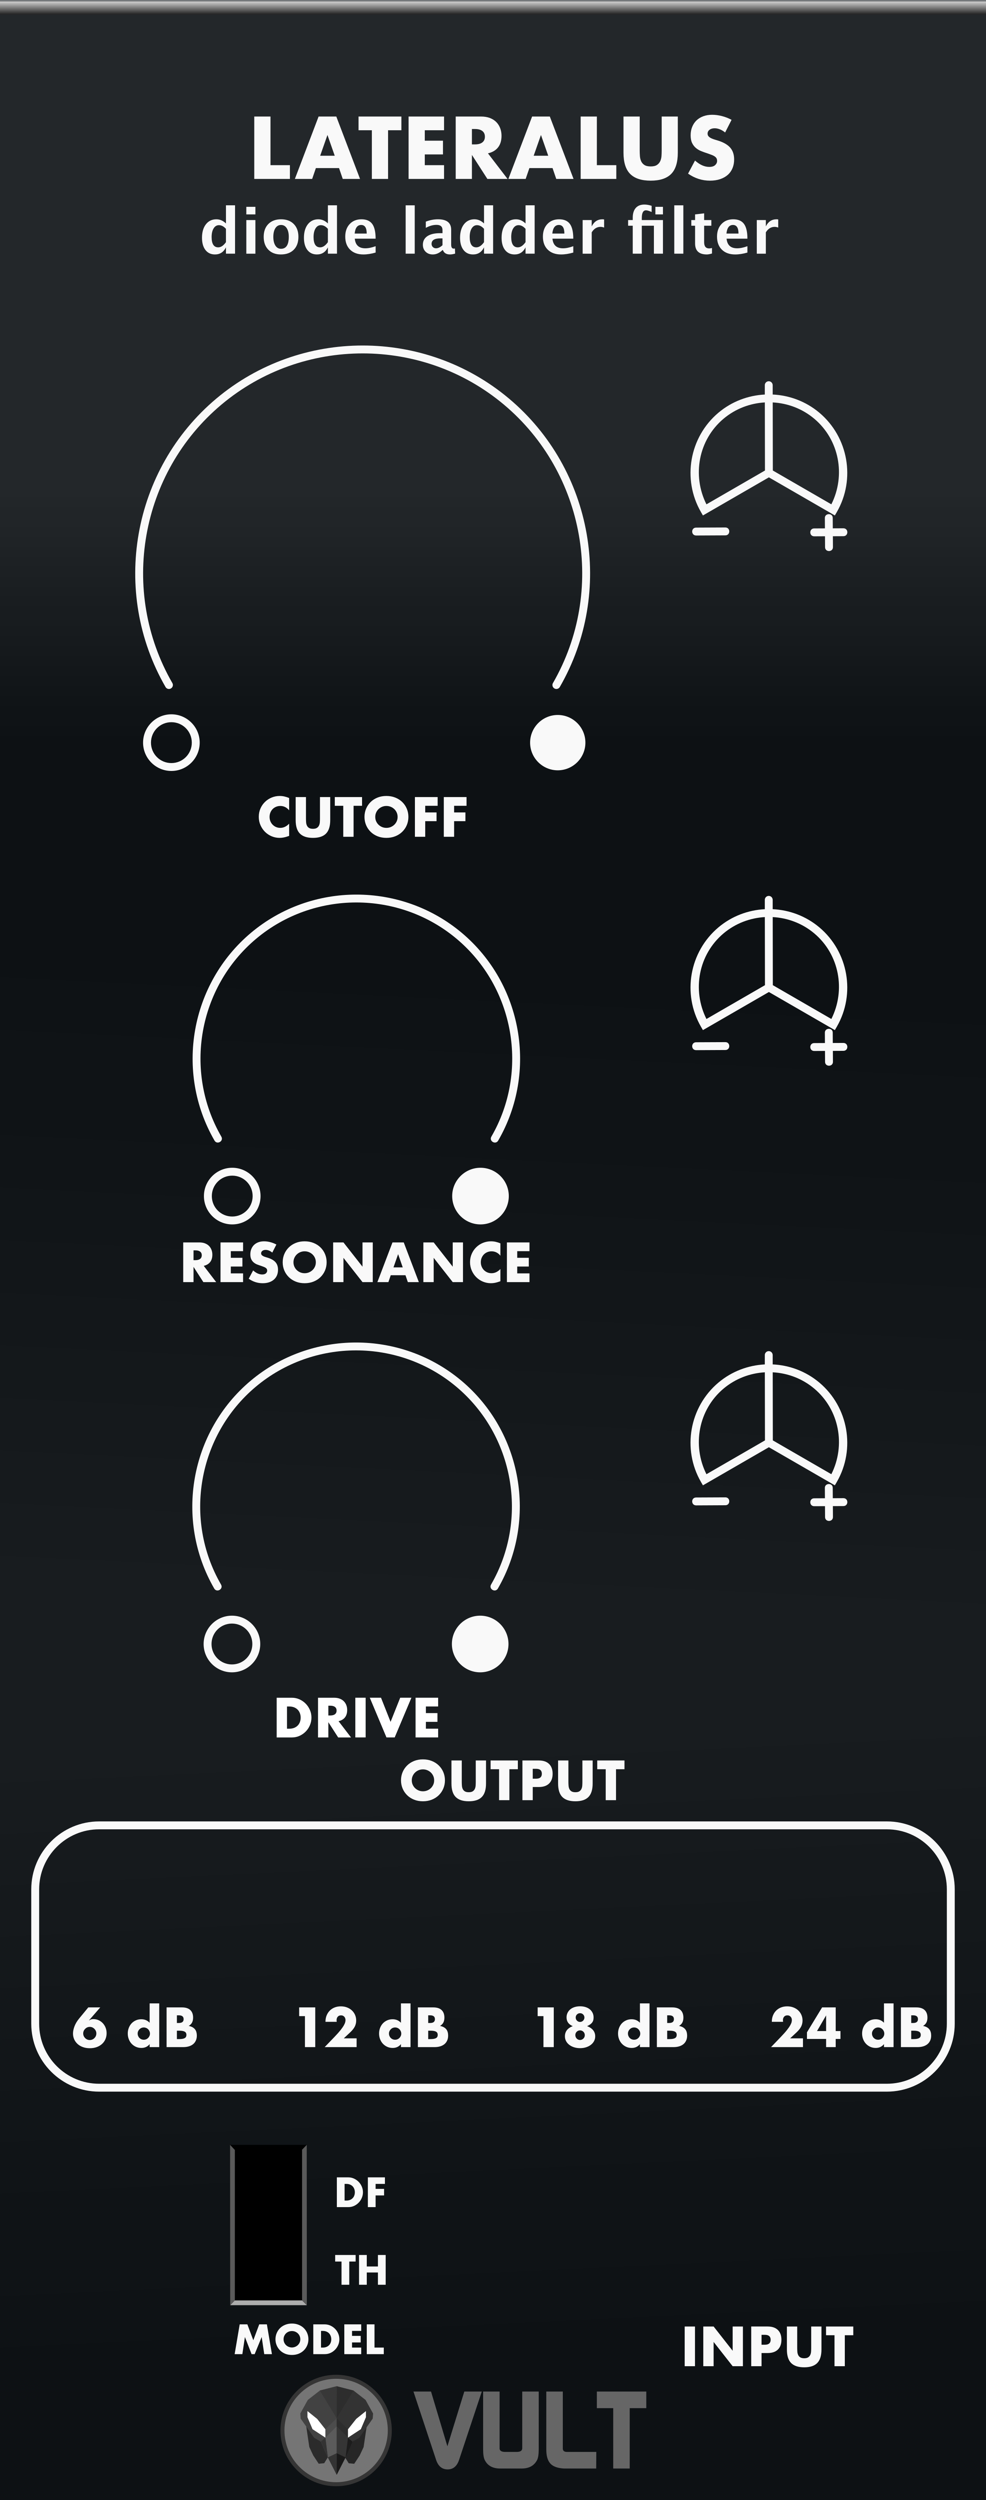 <svg width="150px" height="380px" version="1.1" xmlns="http://www.w3.org/2000/svg" xmlns:xlink="http://www.w3.org/1999/xlink" xml:space="preserve" xmlns:serif="http://www.serif.com/" style="fill-rule:evenodd;clip-rule:evenodd;stroke-linecap:round;stroke-linejoin:round;stroke-miterlimit:10;">
  <rect width="100%" height="100%" fill="#808080" stroke="none"/>
  <defs>
    <linearGradient id="_Linear1" x1="0" y1="0" x2="1" y2="0" gradientUnits="userSpaceOnUse" gradientTransform="matrix(0.007,-37.899,37.899,0.007,75.283,112.405)">
      <stop offset="0" style="stop-color:rgb(13,13,13);stop-opacity:1"/>
      <stop offset="1" style="stop-color:rgb(38,38,38);stop-opacity:1"/>
    </linearGradient>
    <linearGradient id="_Linear2" x1="0" y1="0" x2="1" y2="0" gradientUnits="userSpaceOnUse" gradientTransform="matrix(-4.88,-92.58,92.58,-4.88,277.54,346.13)">
      <stop offset="0" style="stop-color:rgb(13,13,13);stop-opacity:1"/>
      <stop offset="1" style="stop-color:rgb(25,25,25);stop-opacity:1"/>
    </linearGradient>
    <linearGradient id="_Linear3" x1="0" y1="0" x2="1" y2="0" gradientUnits="userSpaceOnUse" gradientTransform="matrix(-4.75,94.86,-94.86,-4.75,277.54,158.68)">
      <stop offset="0" style="stop-color:rgb(13,13,13);stop-opacity:1"/>
      <stop offset="1" style="stop-color:rgb(25,25,25);stop-opacity:1"/>
    </linearGradient>
    <linearGradient id="_Linear4" x1="0" y1="0" x2="1" y2="0" gradientUnits="userSpaceOnUse" gradientTransform="matrix(1.15392e-16,-1.885,1.885,1.15392e-16,56.521,2.15)">
      <stop offset="0" style="stop-color:rgb(38,38,38);stop-opacity:1"/>
      <stop offset="1" style="stop-color:rgb(204,204,204);stop-opacity:1"/>
    </linearGradient>
  </defs>
  <g id="Panel">
    <g>
      <rect x="0" y="0.213" width="150" height="380" style="fill:url(#_Linear1);"/>
      <rect x="0" y="253.55" width="150" height="126.67" style="fill:url(#_Linear2);"/>
      <rect x="0" y="126.88" width="150" height="126.67" style="fill:url(#_Linear3);"/>
    </g>
    <rect x="0" y="0" width="150" height="380" style="fill:rgb(16,53,80);fill-opacity:0.1;"/>
    <rect x="0" y="0.213" width="150" height="2" style="fill:url(#_Linear4);"/>
    <path d="M54.167,204.05c-5.706,0 -11.412,1.934 -16.027,5.805c-9.23,7.745 -11.587,21.128 -5.565,31.564c0.392,0.722 1.469,0.101 1.039,-0.6c-5.733,-9.934 -3.488,-22.672 5.297,-30.045c8.786,-7.368 21.725,-7.368 30.51,0c8.786,7.373 11.03,20.111 5.297,30.045c-0.43,0.701 0.647,1.322 1.039,0.6c6.023,-10.436 3.666,-23.819 -5.564,-31.564c-4.615,-3.871 -10.32,-5.805 -16.025,-5.805l-0.001,0Zm-18.883,41.52c-2.371,0 -4.307,1.936 -4.307,4.307c0,2.371 1.936,4.304 4.307,4.304c2.371,0 4.306,-1.933 4.306,-4.304c0,-2.371 -1.935,-4.307 -4.306,-4.307Zm37.766,0c-2.371,0 -4.305,1.934 -4.305,4.305c0,2.371 1.934,4.306 4.305,4.306c2.371,0 4.306,-1.935 4.306,-4.306c0,-2.371 -1.935,-4.305 -4.306,-4.305Zm-37.766,1.199c1.722,0 3.105,1.385 3.105,3.108c0,1.722 -1.383,3.105 -3.105,3.105c-1.723,0 -3.106,-1.383 -3.106,-3.105c0,-1.723 1.383,-3.108 3.106,-3.108Z" style="fill:rgb(249,249,249);fill-rule:nonzero;"/>
    <path d="M116.94,205.36c-0.332,0.006 -0.596,0.28 -0.59,0.611l0,1.409c-2.52,0.129 -5.006,1.042 -7.047,2.755c-4.419,3.708 -5.55,10.112 -2.668,15.105l0.301,0.52l10.035,-5.793l10.035,5.793l0.301,-0.52c2.882,-4.993 1.752,-11.398 -2.668,-15.105c-2.052,-1.722 -4.555,-2.636 -7.09,-2.757l0,-1.411c0,-0.338 -0.271,-0.612 -0.609,-0.607l0,0Zm-0.586,3.219l0.019,10.35l-8.902,5.14c-2.21,-4.402 -1.209,-9.813 2.605,-13.014c1.819,-1.527 4.032,-2.348 6.278,-2.476l0,0Zm1.199,0c2.26,0.121 4.488,0.94 6.317,2.476c3.815,3.201 4.813,8.612 2.603,13.014l-8.902,-5.14l-0.018,-10.35Zm7.933,17.562l0.01,1.582l-1.606,0.008c-0.831,-0.028 -0.825,1.235 0.01,1.199l1.606,-0.008l0.01,1.629c-0.026,0.831 1.236,0.822 1.199,-0.008l-0.01,-1.625l1.603,-0.008c0.801,-0.004 0.795,-1.205 -0.01,-1.201l-1.605,0.008l-0.01,-1.584c0,-0.771 -1.197,-0.756 -1.197,0.008l0,0Zm-15.172,1.445l-4.415,0.02c-0.8,0.004 -0.794,1.205 0.01,1.201l4.415,-0.022c0.83,0.028 0.824,-1.235 -0.01,-1.199Z" style="fill:rgb(249,249,249);fill-rule:nonzero;"/>
    <path d="M54.213,135.97c-5.706,0 -11.412,1.934 -16.027,5.805c-9.229,7.745 -11.587,21.128 -5.564,31.564c0.391,0.722 1.468,0.101 1.039,-0.6c-5.733,-9.934 -3.488,-22.672 5.296,-30.045c8.786,-7.369 21.725,-7.369 30.511,0c8.785,7.373 11.029,20.111 5.296,30.045c-0.429,0.701 0.648,1.322 1.039,0.6c6.023,-10.436 3.666,-23.819 -5.564,-31.564c-4.615,-3.871 -10.32,-5.805 -16.025,-5.805l-0.001,0Zm-18.883,41.52c-2.371,0 -4.307,1.936 -4.307,4.307c0,2.371 1.936,4.304 4.307,4.304c2.371,0 4.307,-1.933 4.307,-4.304c0,-2.371 -1.936,-4.307 -4.307,-4.307Zm37.766,0c-2.371,0 -4.305,1.934 -4.305,4.305c0,2.371 1.934,4.306 4.305,4.306c2.371,0 4.307,-1.935 4.307,-4.306c0,-2.371 -1.936,-4.305 -4.307,-4.305Zm-37.766,1.199c1.722,0 3.105,1.385 3.105,3.108c0,1.722 -1.382,3.105 -3.105,3.105c-1.723,0 -3.105,-1.383 -3.105,-3.105c-0.001,-1.723 1.383,-3.108 3.105,-3.108Z" style="fill:rgb(249,249,249);fill-rule:nonzero;"/>
    <path d="M40.174,188.67c-0.32,0 -0.609,0.047 -0.869,0.143c-0.26,0.096 -0.476,0.232 -0.656,0.404c-0.18,0.172 -0.316,0.381 -0.416,0.625c-0.1,0.244 -0.149,0.512 -0.149,0.812c0,0.3 0.049,0.545 0.141,0.741c0.092,0.196 0.217,0.356 0.369,0.484c0.152,0.128 0.323,0.233 0.519,0.309c0.197,0.076 0.392,0.147 0.596,0.211c0.172,0.06 0.316,0.112 0.436,0.16c0.12,0.048 0.217,0.1 0.293,0.156c0.076,0.056 0.128,0.116 0.16,0.184c0.032,0.068 0.049,0.144 0.049,0.236c0,0.148 -0.066,0.284 -0.19,0.4c-0.124,0.116 -0.316,0.176 -0.572,0.176c-0.224,0 -0.452,-0.052 -0.68,-0.152c-0.228,-0.1 -0.459,-0.255 -0.695,-0.463l-0.674,1.263c0.652,0.453 1.357,0.68 2.121,0.68c0.368,0 0.696,-0.046 0.988,-0.146c0.293,-0.1 0.537,-0.238 0.737,-0.418c0.2,-0.18 0.353,-0.391 0.457,-0.643c0.104,-0.252 0.156,-0.534 0.156,-0.842c0,-0.46 -0.121,-0.831 -0.357,-1.115c-0.236,-0.284 -0.611,-0.513 -1.123,-0.685c-0.128,-0.044 -0.257,-0.084 -0.389,-0.12c-0.132,-0.036 -0.248,-0.08 -0.352,-0.132c-0.104,-0.052 -0.187,-0.112 -0.252,-0.18c-0.064,-0.068 -0.097,-0.156 -0.097,-0.264c0,-0.156 0.065,-0.281 0.193,-0.377c0.128,-0.096 0.292,-0.142 0.496,-0.142c0.16,0 0.324,0.031 0.496,0.099c0.172,0.068 0.34,0.169 0.512,0.309l0.625,-1.225c-0.3,-0.16 -0.613,-0.281 -0.937,-0.365c-0.325,-0.084 -0.636,-0.123 -0.936,-0.123l0,0Zm6.17,0c-0.492,0 -0.94,0.08 -1.348,0.244c-0.408,0.164 -0.76,0.388 -1.053,0.676c-0.292,0.288 -0.525,0.623 -0.689,1.012c-0.164,0.388 -0.248,0.803 -0.248,1.252c0,0.448 0.084,0.865 0.248,1.254c0.164,0.388 0.397,0.723 0.689,1.011c0.293,0.288 0.645,0.512 1.053,0.676c0.408,0.164 0.856,0.244 1.348,0.244c0.484,0 0.933,-0.08 1.346,-0.244c0.412,-0.164 0.764,-0.388 1.06,-0.676c0.296,-0.288 0.528,-0.623 0.692,-1.011c0.164,-0.389 0.248,-0.806 0.248,-1.254c0,-0.449 -0.084,-0.864 -0.248,-1.252c-0.164,-0.389 -0.396,-0.724 -0.692,-1.012c-0.296,-0.288 -0.648,-0.512 -1.06,-0.676c-0.413,-0.164 -0.862,-0.244 -1.346,-0.244Zm28.34,0c-0.42,0 -0.825,0.078 -1.209,0.234c-0.384,0.156 -0.72,0.376 -1.012,0.657c-0.292,0.28 -0.523,0.613 -0.695,1.002c-0.172,0.388 -0.262,0.811 -0.262,1.275c0,0.464 0.09,0.893 0.266,1.285c0.176,0.392 0.407,0.732 0.699,1.016c0.292,0.284 0.628,0.508 1.008,0.664c0.38,0.156 0.781,0.236 1.197,0.236c0.204,0 0.409,-0.018 0.617,-0.058c0.208,-0.04 0.432,-0.106 0.672,-0.19l0.16,-0.055l0,-1.857c-0.4,0.428 -0.853,0.641 -1.353,0.641c-0.228,0 -0.445,-0.045 -0.641,-0.129c-0.196,-0.084 -0.367,-0.204 -0.515,-0.352c-0.148,-0.148 -0.26,-0.325 -0.344,-0.529c-0.084,-0.204 -0.125,-0.424 -0.125,-0.664c0,-0.236 0.041,-0.452 0.125,-0.656c0.084,-0.204 0.196,-0.376 0.34,-0.524c0.144,-0.148 0.315,-0.263 0.515,-0.347c0.2,-0.084 0.417,-0.129 0.653,-0.129c0.532,0 0.981,0.219 1.345,0.664l0,-1.873c-0.256,-0.108 -0.5,-0.185 -0.732,-0.237c-0.232,-0.052 -0.469,-0.074 -0.709,-0.074l0,0Zm-46.811,0.168l0,6.033l1.568,0l0,-2.32l1.496,2.32l1.953,0l-1.896,-2.472c0.432,-0.1 0.76,-0.296 0.98,-0.581c0.221,-0.284 0.332,-0.657 0.332,-1.117c0,-0.256 -0.041,-0.494 -0.125,-0.718c-0.084,-0.225 -0.203,-0.422 -0.367,-0.594c-0.164,-0.172 -0.369,-0.304 -0.621,-0.405c-0.252,-0.1 -0.545,-0.146 -0.881,-0.146l-2.439,0Zm5.674,0l0,6.033l3.433,0l0,-1.328l-1.865,0l0,-1.041l1.762,0l0,-1.328l-1.762,0l0,-1.008l1.865,0l0,-1.328l-3.433,0Zm17.135,0l0,6.033l1.568,0l0,-3.689l2.898,3.689l1.561,0l0,-6.033l-1.561,0l0,3.689l-2.898,-3.689l-1.568,0Zm9.027,0l-2.297,6.033l1.674,0l0.359,-1.047l2.24,0l0.362,1.047l1.672,0l-2.297,-6.033l-1.713,0Zm4.699,0l0,6.033l1.569,0l0,-3.689l2.896,3.689l1.561,0l0,-6.033l-1.561,0l0,3.689l-2.896,-3.689l-1.569,0Zm12.709,0l0,6.033l3.434,0l0,-1.328l-1.865,0l0,-1.041l1.759,0l0,-1.328l-1.759,0l0,-1.008l1.865,0l0,-1.328l-3.434,0Zm-47.676,1.207l0.295,0c0.308,0 0.549,0.065 0.713,0.193c0.164,0.128 0.248,0.311 0.248,0.551c0,0.24 -0.084,0.425 -0.248,0.553c-0.164,0.128 -0.405,0.193 -0.713,0.193l-0.295,0l0,-1.49Zm16.902,0.144c0.228,0 0.448,0.041 0.653,0.125c0.204,0.084 0.388,0.2 0.544,0.348c0.157,0.148 0.28,0.323 0.372,0.527c0.092,0.205 0.136,0.424 0.136,0.665c0,0.24 -0.044,0.462 -0.136,0.666c-0.092,0.204 -0.215,0.379 -0.372,0.527c-0.156,0.148 -0.34,0.264 -0.544,0.348c-0.205,0.084 -0.425,0.125 -0.653,0.125c-0.228,0 -0.448,-0.041 -0.652,-0.125c-0.204,-0.084 -0.383,-0.2 -0.539,-0.348c-0.156,-0.148 -0.277,-0.323 -0.369,-0.527c-0.092,-0.204 -0.137,-0.426 -0.137,-0.666c0,-0.241 0.045,-0.46 0.137,-0.665c0.092,-0.204 0.213,-0.379 0.369,-0.527c0.156,-0.148 0.335,-0.264 0.539,-0.348c0.204,-0.084 0.424,-0.125 0.652,-0.125Zm14.223,0.432l0.703,2.01l-1.408,0l0.705,-2.01Z" style="fill:rgb(249,249,249);fill-rule:nonzero;"/>
    <path d="M116.94,136.17c-0.332,0.006 -0.596,0.279 -0.59,0.611l0,1.409c-2.52,0.129 -5.006,1.042 -7.047,2.755c-4.419,3.708 -5.55,10.112 -2.668,15.105l0.301,0.52l10.035,-5.793l10.035,5.793l0.301,-0.52c2.882,-4.993 1.752,-11.398 -2.668,-15.105c-2.052,-1.722 -4.555,-2.636 -7.09,-2.757l0,-1.411c0,-0.338 -0.271,-0.612 -0.609,-0.607l0,0Zm-0.586,3.219l0.019,10.35l-8.902,5.14c-2.21,-4.402 -1.209,-9.813 2.605,-13.014c1.819,-1.527 4.032,-2.348 6.278,-2.476l0,0Zm1.199,0c2.26,0.121 4.488,0.94 6.317,2.476c3.815,3.201 4.813,8.612 2.603,13.014l-8.902,-5.14l-0.018,-10.35Zm7.933,17.562l0.01,1.582l-1.606,0.008c-0.831,-0.028 -0.825,1.235 0.01,1.199l1.606,-0.008l0.01,1.629c-0.026,0.831 1.236,0.822 1.199,-0.008l-0.01,-1.625l1.603,-0.008c0.801,-0.004 0.795,-1.205 -0.01,-1.201l-1.605,0.008l-0.01,-1.584c0,-0.771 -1.197,-0.756 -1.197,0.008l0,0Zm-15.172,1.445l-4.415,0.02c-0.8,0.004 -0.794,1.205 0.01,1.201l4.415,-0.022c0.83,0.028 0.824,-1.235 -0.01,-1.199Z" style="fill:rgb(249,249,249);fill-rule:nonzero;"/>
    <path d="M55.171,52.514c-7.925,0 -15.848,2.688 -22.258,8.065c-12.82,10.758 -16.096,29.349 -7.73,43.842c0.107,0.185 0.305,0.299 0.519,0.299c0.329,0 0.6,-0.271 0.6,-0.6c0,-0.106 -0.027,-0.21 -0.08,-0.301c-8.076,-13.991 -4.913,-31.935 7.463,-42.32c12.375,-10.379 30.599,-10.379 42.975,0c12.375,10.386 15.537,28.329 7.46,42.32c-0.053,0.091 -0.08,0.195 -0.08,0.301c0,0.329 0.271,0.6 0.6,0.6c0.214,0 0.412,-0.114 0.52,-0.299c8.365,-14.493 5.09,-33.083 -7.729,-43.842c-6.41,-5.377 -14.335,-8.065 -22.26,-8.065Zm-29.098,56.055c-2.371,0 -4.307,1.936 -4.307,4.307c0,2.371 1.936,4.304 4.307,4.304c2.371,0 4.307,-1.933 4.307,-4.304c0,-2.371 -1.936,-4.307 -4.307,-4.307Zm58.779,0.1c-2.317,0 -4.207,1.89 -4.207,4.207c0,2.317 1.89,4.205 4.207,4.205c2.317,0 4.205,-1.888 4.205,-4.205c0,-2.317 -1.888,-4.207 -4.205,-4.207Zm-58.779,1.099c1.723,0 3.106,1.385 3.106,3.108c0,1.722 -1.383,3.105 -3.106,3.105c-1.722,0 -3.105,-1.383 -3.105,-3.105c0,-1.723 1.383,-3.108 3.105,-3.108Z" style="fill:rgb(249,249,249);"/>
    <path d="M42.546,120.98c-0.42,0 -0.825,0.08 -1.209,0.236c-0.384,0.156 -0.72,0.376 -1.012,0.657c-0.292,0.28 -0.525,0.611 -0.697,1c-0.172,0.388 -0.26,0.813 -0.26,1.277c0,0.464 0.088,0.891 0.264,1.283c0.176,0.392 0.409,0.734 0.701,1.018c0.292,0.284 0.628,0.508 1.008,0.664c0.38,0.156 0.781,0.236 1.197,0.236c0.204,0 0.407,-0.02 0.615,-0.06c0.209,-0.04 0.434,-0.104 0.674,-0.188l0.16,-0.056l0,-1.858c-0.4,0.428 -0.853,0.641 -1.353,0.641c-0.228,0 -0.445,-0.045 -0.641,-0.129c-0.196,-0.084 -0.367,-0.204 -0.515,-0.352c-0.148,-0.148 -0.26,-0.323 -0.344,-0.527c-0.084,-0.204 -0.125,-0.424 -0.125,-0.664c0,-0.236 0.041,-0.452 0.125,-0.656c0.084,-0.204 0.196,-0.378 0.34,-0.526c0.144,-0.148 0.315,-0.263 0.515,-0.347c0.2,-0.084 0.417,-0.129 0.653,-0.129c0.532,0 0.981,0.222 1.345,0.666l0,-1.873c-0.256,-0.108 -0.5,-0.185 -0.732,-0.237c-0.232,-0.052 -0.469,-0.076 -0.709,-0.076l0,0Zm16.238,0c-0.492,0 -0.939,0.08 -1.348,0.244c-0.408,0.164 -0.76,0.388 -1.052,0.676c-0.292,0.288 -0.524,0.623 -0.688,1.012c-0.164,0.388 -0.248,0.805 -0.248,1.254c0,0.448 0.084,0.863 0.248,1.252c0.164,0.388 0.395,0.723 0.688,1.011c0.292,0.288 0.644,0.514 1.052,0.678c0.408,0.164 0.856,0.244 1.348,0.244c0.484,0 0.934,-0.08 1.346,-0.244c0.412,-0.164 0.764,-0.39 1.06,-0.678c0.296,-0.288 0.528,-0.623 0.692,-1.011c0.164,-0.389 0.248,-0.804 0.248,-1.252c0,-0.449 -0.084,-0.866 -0.248,-1.254c-0.164,-0.389 -0.396,-0.724 -0.692,-1.012c-0.296,-0.288 -0.648,-0.512 -1.06,-0.676c-0.412,-0.164 -0.862,-0.244 -1.346,-0.244Zm-13.805,0.168l0,3.498c0,0.94 0.216,1.624 0.648,2.057c0.433,0.432 1.092,0.648 1.985,0.648c0.892,0 1.552,-0.216 1.98,-0.648c0.429,-0.433 0.645,-1.117 0.645,-2.057l0,-3.498l-1.561,0l0,3.281c0,0.176 -0.007,0.357 -0.019,0.541c-0.012,0.184 -0.057,0.352 -0.125,0.5c-0.068,0.148 -0.177,0.271 -0.317,0.363c-0.14,0.093 -0.343,0.141 -0.603,0.141c-0.26,0 -0.465,-0.049 -0.609,-0.141c-0.145,-0.092 -0.247,-0.215 -0.315,-0.363c-0.068,-0.148 -0.109,-0.316 -0.121,-0.5c-0.012,-0.184 -0.02,-0.365 -0.02,-0.541l0,-3.281l-1.568,0Zm5.953,0l0,1.328l1.289,0l0,4.707l1.569,0l0,-4.707l1.289,0l0,-1.328l-4.147,0Zm12.189,0l0,6.035l1.568,0l0,-2.369l1.721,0l0,-1.33l-1.721,0l0,-1.008l1.889,0l0,-1.328l-3.457,0Zm4.395,0l0,6.035l1.568,0l0,-2.369l1.721,0l0,-1.33l-1.721,0l0,-1.008l1.889,0l0,-1.328l-3.457,0Zm-8.733,1.352c0.228,0 0.448,0.041 0.653,0.125c0.204,0.084 0.388,0.199 0.544,0.347c0.157,0.148 0.28,0.325 0.372,0.53c0.092,0.204 0.136,0.423 0.136,0.664c0,0.24 -0.044,0.46 -0.136,0.664c-0.092,0.204 -0.215,0.379 -0.372,0.527c-0.156,0.148 -0.34,0.266 -0.544,0.35c-0.205,0.084 -0.425,0.123 -0.653,0.123c-0.228,0 -0.448,-0.039 -0.652,-0.123c-0.204,-0.084 -0.383,-0.202 -0.539,-0.35c-0.156,-0.148 -0.277,-0.323 -0.369,-0.527c-0.092,-0.204 -0.135,-0.424 -0.135,-0.664c0,-0.241 0.043,-0.46 0.135,-0.664c0.092,-0.205 0.213,-0.382 0.369,-0.53c0.156,-0.148 0.335,-0.263 0.539,-0.347c0.204,-0.085 0.424,-0.125 0.652,-0.125Z" style="fill:rgb(249,249,249);fill-rule:nonzero;"/>
    <path d="M116.94,57.946c-0.332,0.006 -0.596,0.279 -0.59,0.611l0,1.409c-2.52,0.129 -5.006,1.042 -7.047,2.755c-4.419,3.708 -5.55,10.112 -2.668,15.105l0.301,0.52l10.035,-5.793l10.035,5.793l0.301,-0.52c2.882,-4.993 1.752,-11.398 -2.668,-15.105c-2.052,-1.722 -4.555,-2.636 -7.09,-2.757l0,-1.411c0,-0.338 -0.271,-0.612 -0.609,-0.607l0,0Zm-0.586,3.219l0.019,10.35l-8.902,5.14c-2.21,-4.402 -1.209,-9.813 2.605,-13.014c1.819,-1.527 4.032,-2.348 6.278,-2.476l0,0Zm1.199,0c2.26,0.121 4.488,0.94 6.317,2.476c3.815,3.201 4.813,8.612 2.603,13.014l-8.902,-5.14l-0.018,-10.35Zm7.933,17.562l0.01,1.582l-1.606,0.008c-0.831,-0.028 -0.825,1.235 0.01,1.199l1.606,-0.008l0.01,1.629c-0.026,0.831 1.236,0.822 1.199,-0.008l-0.01,-1.625l1.603,-0.008c0.801,-0.004 0.795,-1.205 -0.01,-1.201l-1.605,0.008l-0.01,-1.584c0,-0.771 -1.197,-0.756 -1.197,0.008l0,0Zm-15.172,1.445l-4.415,0.02c-0.8,0.004 -0.794,1.205 0.01,1.201l4.415,-0.022c0.83,0.028 0.824,-1.235 -0.01,-1.199Z" style="fill:rgb(249,249,249);fill-rule:nonzero;"/>
    <g>
      <path d="M62.9,363.496l3.443,10.383c0.322,0.968 0.909,1.451 1.756,1.451c0.835,0 1.414,-0.476 1.737,-1.435l3.46,-10.398l-2.66,0l-2.574,8.318l-2.49,-8.318l-2.672,-0.001Zm10.598,0l0,8.793c0,0.736 0.078,1.265 0.234,1.588c0.423,0.881 1.214,1.32 2.373,1.32l3.243,0c1.126,0 1.912,-0.429 2.357,-1.287c0.168,-0.324 0.25,-0.87 0.25,-1.639l0,-8.775l-2.506,0l0,8.658l-0.018,0.084c-0.056,0.29 -0.34,0.436 -0.853,0.436l-1.705,0c-0.535,0 -0.826,-0.157 -0.87,-0.469l0,-8.709l-2.505,0Zm9.611,0l0,8.842c0,0.914 0.19,1.598 0.569,2.049c0.378,0.452 1.019,0.717 1.922,0.795c0.123,0.011 0.268,0.015 0.435,0.015l4.664,0l0.016,-2.523l-4.463,0c-0.424,0 -0.634,-0.178 -0.634,-0.535l0,-8.643l-2.509,0Zm7.69,0l0,2.525l2.49,0l0,9.176l2.508,0l0,-9.176l2.523,0l0,-2.525l-7.521,0Z" style="fill:rgb(102,102,102);fill-rule:nonzero;"/>
      <path d="M59.3,369.416c0,-4.509 -3.655,-8.165 -8.164,-8.165c-4.509,0 -8.165,3.656 -8.165,8.165c0,4.509 3.656,8.165 8.165,8.165c4.509,0 8.164,-3.656 8.164,-8.165Z" style="fill:rgb(117,117,117);fill-rule:nonzero;stroke:rgb(53,53,53);stroke-width:0.61px;"/>
      <g>
        <path d="M49.32,374.389l0.553,-0.89l-1.064,-2.393l-2.216,-2.284l0.46,3.101l0.597,1.28l0.833,1.263l0.837,-0.077Z" style="fill:rgb(43,43,43);fill-rule:nonzero;"/>
        <path d="M53.05,374.399l-0.553,-0.891l1.064,-2.393l2.216,-2.284l-0.46,3.101l-0.597,1.28l-0.833,1.264l-0.837,-0.077Z" style="fill:rgb(38,38,38);fill-rule:nonzero;"/>
        <path d="M48.64,363.359l2.584,-0.661l0,13.448l-1.349,-2.651l-1.061,-2.385l-1.022,-0.581l-2.052,-2.921l-0.057,-0.775l1.148,-2.067l1.809,-1.407Z" style="fill:rgb(66,66,66);fill-rule:nonzero;"/>
        <path d="M53.8,363.359l-2.584,-0.66l0,13.448l1.35,-2.651l1.06,-2.385l1.023,-0.581l2.051,-2.921l0.058,-0.775l-1.149,-2.068l-1.809,-1.407Z" style="fill:rgb(51,51,51);fill-rule:nonzero;"/>
        <path d="M49.5,369.239l1.723,-1.685l0,1.23l-1.723,1.718l0,-1.263" style="fill:rgb(76,76,76);fill-rule:nonzero;"/>
        <path d="M51.22,368.779l-1.723,1.718l0.377,3.004l1.346,2.643l0,-7.365Z" style="fill:rgb(91,91,91);fill-rule:nonzero;"/>
        <path d="M51.22,376.149l-1.346,-2.643l1.346,-0.635l0,3.278Z" style="fill:rgb(51,51,51);fill-rule:nonzero;"/>
        <path d="M49.5,370.499l0,-1.264l-1.249,-1.579l-1.477,-1.19l-0.001,0.932l0.775,1.823l1.952,1.278Z" style="fill:white;fill-rule:nonzero;"/>
        <path d="M52.94,369.239l-1.722,-1.684l0,1.23l1.722,1.718l0,-1.264" style="fill:rgb(45,45,45);fill-rule:nonzero;"/>
        <path d="M51.22,368.779l1.722,1.718l-0.376,3.004l-1.347,2.643l0.001,-7.365Z" style="fill:rgb(53,53,53);fill-rule:nonzero;"/>
        <path d="M51.22,376.149l1.347,-2.643l-1.346,-0.635l-0.001,3.278Z" style="fill:rgb(25,25,25);fill-rule:nonzero;"/>
        <path d="M52.94,370.499l0,-1.264l1.249,-1.579l1.478,-1.19l0.001,0.932l-0.775,1.823l-1.953,1.278Z" style="fill:white;fill-rule:nonzero;"/>
        <path d="M48.65,363.339l2.566,4.216l-0.005,-4.87" style="fill:rgb(56,56,56);fill-rule:nonzero;"/>
        <path d="M53.78,363.339l-2.566,4.215l0.006,-4.87" style="fill:rgb(45,45,45);fill-rule:nonzero;"/>
        <path d="M48.81,371.109l0.688,-0.61l0.375,3.006l-1.063,-2.396Z" style="fill:rgb(51,51,51);fill-rule:nonzero;"/>
        <path d="M53.63,371.129l-0.688,-0.61l-0.375,3.006l1.063,-2.396Z" style="fill:rgb(28,28,28);fill-rule:nonzero;"/>
      </g>
    </g>
    <path d="M15.08,277.44c-5.359,0 -9.723,4.362 -9.723,9.721l0,20.43c0,5.36 4.364,9.722 9.723,9.722l119.84,0c5.36,0 9.723,-4.363 9.723,-9.722l0,-20.43c0,-5.359 -4.363,-9.721 -9.723,-9.721l-119.84,0Z" style="fill:none;stroke:rgb(249,249,249);stroke-width:1.2px;stroke-miterlimit:1.5;"/>
    <path d="M64.342,267.41c-0.492,0 -0.939,0.08 -1.348,0.244c-0.408,0.164 -0.76,0.39 -1.052,0.678c-0.292,0.288 -0.526,0.623 -0.69,1.012c-0.164,0.388 -0.248,0.803 -0.248,1.252c0,0.448 0.084,0.863 0.248,1.252c0.164,0.388 0.397,0.725 0.69,1.013c0.292,0.288 0.644,0.512 1.052,0.676c0.408,0.164 0.856,0.244 1.348,0.244c0.484,0 0.934,-0.08 1.346,-0.244c0.412,-0.164 0.764,-0.388 1.06,-0.676c0.296,-0.288 0.528,-0.625 0.692,-1.013c0.164,-0.389 0.248,-0.804 0.248,-1.252c0,-0.449 -0.084,-0.864 -0.248,-1.252c-0.164,-0.389 -0.396,-0.724 -0.692,-1.012c-0.296,-0.288 -0.648,-0.514 -1.06,-0.678c-0.412,-0.164 -0.862,-0.244 -1.346,-0.244Zm4.338,0.168l0,3.498c0,0.94 0.216,1.624 0.648,2.057c0.433,0.432 1.092,0.648 1.985,0.648c0.892,0 1.552,-0.216 1.98,-0.648c0.428,-0.433 0.645,-1.117 0.645,-2.057l0,-3.498l-1.561,0l0,3.281c0,0.176 -0.007,0.357 -0.019,0.541c-0.012,0.184 -0.055,0.352 -0.123,0.5c-0.068,0.148 -0.177,0.273 -0.317,0.365c-0.14,0.093 -0.345,0.139 -0.605,0.139c-0.26,0 -0.464,-0.047 -0.608,-0.139c-0.144,-0.092 -0.248,-0.217 -0.316,-0.365c-0.068,-0.148 -0.107,-0.316 -0.119,-0.5c-0.012,-0.184 -0.022,-0.365 -0.022,-0.541l0,-3.281l-1.568,0Zm5.955,0l0,1.33l1.289,0l0,4.705l1.569,0l0,-4.705l1.287,0l0,-1.33l-4.145,0Zm4.842,0l0,6.035l1.568,0l0,-2l0.928,0c0.676,0 1.196,-0.177 1.557,-0.529c0.36,-0.352 0.541,-0.848 0.541,-1.488c0,-0.641 -0.181,-1.137 -0.541,-1.489c-0.361,-0.352 -0.881,-0.529 -1.557,-0.529l-2.496,0Zm5.426,0l0,3.498c0,0.94 0.216,1.624 0.648,2.057c0.432,0.432 1.092,0.648 1.984,0.648c0.893,0 1.553,-0.216 1.981,-0.648c0.428,-0.433 0.644,-1.117 0.644,-2.057l0,-3.498l-1.56,0l0,3.281c0,0.176 -0.008,0.357 -0.02,0.541c-0.012,0.184 -0.055,0.352 -0.123,0.5c-0.068,0.148 -0.176,0.273 -0.316,0.365c-0.14,0.093 -0.345,0.139 -0.605,0.139c-0.261,0 -0.464,-0.047 -0.608,-0.139c-0.144,-0.092 -0.248,-0.217 -0.316,-0.365c-0.068,-0.148 -0.107,-0.316 -0.119,-0.5c-0.012,-0.184 -0.022,-0.365 -0.022,-0.541l0,-3.281l-1.568,0Zm5.955,0l0,1.33l1.289,0l0,4.705l1.568,0l0,-4.705l1.287,0l0,-1.33l-4.144,0Zm-9.813,1.266l0.52,0c0.576,0 0.865,0.251 0.865,0.752c0,0.5 -0.289,0.751 -0.865,0.751l-0.52,0l0,-1.503Zm-16.703,0.087c0.228,0 0.448,0.039 0.653,0.124c0.204,0.084 0.388,0.201 0.544,0.349c0.157,0.148 0.28,0.323 0.372,0.527c0.092,0.205 0.136,0.424 0.136,0.665c0,0.24 -0.044,0.46 -0.136,0.664c-0.092,0.204 -0.215,0.381 -0.372,0.529c-0.156,0.148 -0.34,0.264 -0.544,0.348c-0.205,0.084 -0.425,0.125 -0.653,0.125c-0.228,0 -0.448,-0.041 -0.652,-0.125c-0.204,-0.084 -0.383,-0.2 -0.539,-0.348c-0.156,-0.148 -0.277,-0.325 -0.369,-0.529c-0.092,-0.204 -0.137,-0.424 -0.137,-0.664c0,-0.241 0.045,-0.46 0.137,-0.665c0.092,-0.204 0.213,-0.379 0.369,-0.527c0.156,-0.148 0.335,-0.265 0.539,-0.349c0.204,-0.084 0.424,-0.124 0.652,-0.124Z" style="fill:rgb(249,249,249);fill-rule:nonzero;"/>
    <path d="M104.16,353.61l0,6.035l1.568,0l0,-6.035l-1.568,0Zm2.832,0l0,6.035l1.57,0l0,-3.691l2.897,3.691l1.56,0l0,-6.035l-1.56,0l0,3.689l-2.897,-3.689l-1.57,0Zm7.291,0l0,6.035l1.57,0l0,-2.002l0.928,0c0.676,0 1.197,-0.175 1.557,-0.527c0.36,-0.352 0.541,-0.848 0.541,-1.488c0,-0.64 -0.181,-1.137 -0.541,-1.489c-0.36,-0.353 -0.881,-0.529 -1.557,-0.529l-2.498,0l0,0Zm5.428,0l0,3.498c0,0.94 0.216,1.624 0.648,2.057c0.432,0.432 1.092,0.648 1.985,0.648c0.892,0 1.551,-0.216 1.98,-0.648c0.428,-0.433 0.645,-1.117 0.645,-2.057l0,-3.498l-1.561,0l0,3.281c0,0.176 -0.008,0.357 -0.02,0.541c-0.012,0.184 -0.057,0.352 -0.125,0.5c-0.068,0.148 -0.176,0.271 -0.316,0.363c-0.14,0.092 -0.343,0.141 -0.603,0.141c-0.26,0 -0.464,-0.049 -0.608,-0.141c-0.145,-0.092 -0.248,-0.215 -0.316,-0.363c-0.068,-0.148 -0.109,-0.316 -0.121,-0.5c-0.012,-0.184 -0.02,-0.365 -0.02,-0.541l0,-3.281l-1.568,0l0,0Zm5.955,0l0,1.328l1.287,0l0,4.707l1.568,0l0,-4.707l1.289,0l0,-1.328l-4.144,0l0,0Zm-9.813,1.266l0.52,0c0.577,0 0.865,0.252 0.865,0.752c0,0.5 -0.288,0.751 -0.865,0.751l-0.52,0l0,-1.503Z" style="fill:rgb(249,249,249);"/>
    <path d="M108.35,17.445c-0.504,0 -0.957,0.076 -1.365,0.227c-0.406,0.152 -0.749,0.362 -1.032,0.634c-0.28,0.273 -0.498,0.6 -0.652,0.983c-0.156,0.381 -0.234,0.807 -0.234,1.277c0,0.469 0.073,0.855 0.219,1.162c0.147,0.306 0.34,0.559 0.58,0.762c0.238,0.201 0.512,0.363 0.818,0.484c0.305,0.123 0.617,0.233 0.936,0.334c0.269,0.092 0.498,0.175 0.687,0.25c0.189,0.076 0.342,0.157 0.459,0.246c0.117,0.088 0.201,0.184 0.252,0.289c0.049,0.105 0.074,0.229 0.074,0.371c0,0.236 -0.098,0.444 -0.295,0.629c-0.197,0.184 -0.498,0.276 -0.9,0.276c-0.352,0 -0.709,-0.077 -1.07,-0.237c-0.361,-0.16 -0.723,-0.402 -1.094,-0.73l-1.057,1.988c1.023,0.713 2.135,1.069 3.334,1.069c0.578,0 1.096,-0.079 1.553,-0.233c0.458,-0.156 0.844,-0.373 1.158,-0.654c0.315,-0.28 0.554,-0.619 0.717,-1.014c0.163,-0.394 0.246,-0.832 0.246,-1.32c0,-0.721 -0.188,-1.305 -0.561,-1.754c-0.374,-0.449 -0.961,-0.807 -1.765,-1.076c-0.203,-0.067 -0.407,-0.129 -0.612,-0.188c-0.207,-0.059 -0.39,-0.129 -0.554,-0.209c-0.163,-0.08 -0.294,-0.173 -0.395,-0.283c-0.1,-0.109 -0.152,-0.246 -0.152,-0.414c0,-0.244 0.102,-0.442 0.303,-0.592c0.201,-0.152 0.46,-0.226 0.779,-0.226c0.251,0 0.512,0.052 0.781,0.158c0.268,0.103 0.537,0.265 0.805,0.482l0.98,-1.923c-0.47,-0.251 -0.96,-0.444 -1.472,-0.573c-0.511,-0.13 -1.001,-0.195 -1.471,-0.195l0,0Zm-69.668,0.266l0,9.484l5.422,0l0,-2.09l-2.955,0l0,-7.394l-2.467,0l0,0Zm9.787,0l-3.609,9.484l2.629,0l0.566,-1.648l3.522,0l0.566,1.648l2.629,0l-3.611,-9.484l-2.692,0l0,0Zm6.076,0l0,2.086l2.026,0l0,7.398l2.466,0l0,-7.398l2.026,0l0,-2.086l-6.518,0Zm7.612,0l0,9.484l5.396,0l0,-2.09l-2.93,0l0,-1.635l2.766,0l0,-2.087l-2.766,0l0,-1.586l2.93,0l0,-2.086l-5.396,0l0,0Zm7.169,0l0,9.484l2.467,0l0,-3.648l2.352,3.648l3.07,0l-2.982,-3.887c0.68,-0.159 1.193,-0.463 1.541,-0.912c0.348,-0.449 0.523,-1.035 0.523,-1.756c0,-0.403 -0.064,-0.779 -0.195,-1.132c-0.13,-0.351 -0.322,-0.663 -0.578,-0.932c-0.257,-0.267 -0.582,-0.479 -0.975,-0.635c-0.394,-0.154 -0.857,-0.23 -1.385,-0.23l-3.838,0l0,0Zm11.625,0l-3.611,9.484l2.629,0l0.567,-1.648l3.523,0l0.564,1.648l2.631,0l-3.611,-9.484l-2.691,0l-0.001,0Zm7.385,0l0,9.484l5.422,0l0,-2.09l-2.957,0l0,-7.394l-2.465,0l0,0Zm6.516,0l0,5.496c0,1.476 0.34,2.552 1.019,3.232c0.679,0.679 1.718,1.02 3.119,1.02c1.401,0 2.439,-0.341 3.114,-1.02c0.674,-0.68 1.011,-1.756 1.011,-3.232l0,-5.496l-2.453,0l0,5.156c0,0.278 -0.009,0.56 -0.029,0.849c-0.021,0.29 -0.086,0.552 -0.195,0.788c-0.11,0.235 -0.276,0.424 -0.498,0.572c-0.223,0.146 -0.537,0.221 -0.949,0.221c-0.411,0 -0.732,-0.075 -0.958,-0.221c-0.227,-0.148 -0.391,-0.337 -0.496,-0.572c-0.105,-0.236 -0.168,-0.498 -0.189,-0.788c-0.02,-0.289 -0.031,-0.571 -0.031,-0.849l0,-5.156l-2.465,0Zm-23.059,1.898l0.467,0c0.486,0 0.858,0.1 1.117,0.301c0.26,0.202 0.391,0.492 0.391,0.869c0,0.377 -0.131,0.666 -0.391,0.867c-0.259,0.202 -0.631,0.301 -1.117,0.301l-0.467,0l0,-2.338l0,0Zm-21.977,0.906l1.107,3.156l-2.215,0l1.108,-3.156Zm32.48,0l1.107,3.156l-2.215,0l1.108,-3.156Zm15.729,10.576c-0.565,0 -1.001,0.173 -1.307,0.518c-0.305,0.347 -0.459,0.841 -0.459,1.484l0,0.354l-0.703,0l0,0.861l0.703,0l0,4.25l1.379,0l0,-4.25l1.84,0l0,4.25l1.377,0l0,-5.111l-3.217,0l0,-0.317c0,-0.776 0.213,-1.164 0.637,-1.164c0.187,0 0.473,0.085 0.857,0.256l0,-0.941c-0.391,-0.127 -0.759,-0.19 -1.107,-0.19l0,0Zm-63.65,0.116l0,2.757c-0.437,-0.422 -0.922,-0.634 -1.455,-0.634c-0.669,0 -1.201,0.254 -1.596,0.763c-0.396,0.51 -0.594,1.192 -0.594,2.049c0,0.788 0.176,1.407 0.526,1.857c0.351,0.45 0.832,0.676 1.447,0.676c0.76,0 1.319,-0.36 1.672,-1.08l0,0.963l1.383,0l0,-7.352l-1.383,0l0,0.001Zm15.508,0l0,2.757c-0.438,-0.422 -0.923,-0.634 -1.457,-0.634c-0.667,0 -1.2,0.254 -1.596,0.763c-0.396,0.51 -0.592,1.192 -0.592,2.049c0,0.788 0.176,1.407 0.526,1.857c0.352,0.45 0.833,0.676 1.447,0.676c0.761,0 1.317,-0.36 1.672,-1.08l0,0.963l1.383,0l0,-7.352l-1.383,0l0,0.001Zm11.83,0l0,7.351l1.379,0l0,-7.351l-1.379,0Zm11.922,0l0,2.757c-0.438,-0.422 -0.924,-0.634 -1.457,-0.634c-0.667,0 -1.2,0.254 -1.596,0.763c-0.396,0.51 -0.594,1.192 -0.594,2.049c0,0.788 0.178,1.407 0.528,1.857c0.352,0.45 0.834,0.676 1.449,0.676c0.76,0 1.316,-0.36 1.67,-1.08l0,0.963l1.383,0l0,-7.352l-1.383,0l0,0.001Zm6.316,0l0,2.757c-0.437,-0.422 -0.923,-0.634 -1.457,-0.634c-0.667,0 -1.198,0.254 -1.594,0.763c-0.396,0.51 -0.593,1.192 -0.593,2.049c0,0.788 0.175,1.407 0.525,1.857c0.351,0.45 0.833,0.676 1.449,0.676c0.76,0 1.317,-0.36 1.67,-1.08l0,0.963l1.385,0l0,-7.352l-1.385,0l0,0.001Zm22.627,0l0,7.351l1.379,0l0,-7.351l-1.379,0Zm-65.104,0.228l0,1.152l1.379,0l0,-1.152l-1.379,0Zm62.23,0l0,1.152l1.151,0l0,-1.152l-1.151,0Zm7.416,0.992l-1.377,0.16l0,0.86l-0.572,0l0,0.861l0.572,0l0,2.691c0,1.117 0.596,1.676 1.791,1.676c0.19,0 0.45,-0.049 0.78,-0.144l0,-0.838c-0.165,0.043 -0.306,0.066 -0.424,0.066c-0.512,0 -0.77,-0.315 -0.77,-0.943l0,-2.508l1.096,0l0,-0.861l-1.096,0l0,-1.02l0,0Zm-64.365,0.903c-0.814,0 -1.457,0.24 -1.931,0.718c-0.473,0.478 -0.709,1.129 -0.709,1.955c0,0.817 0.234,1.466 0.705,1.948c0.47,0.483 1.103,0.724 1.902,0.724c0.834,0 1.49,-0.238 1.965,-0.713c0.475,-0.474 0.711,-1.13 0.711,-1.968c0,-0.82 -0.236,-1.468 -0.709,-1.946c-0.473,-0.478 -1.118,-0.718 -1.934,-0.718l0,0Zm12.234,0c-0.743,0 -1.339,0.241 -1.791,0.724c-0.451,0.483 -0.675,1.12 -0.675,1.912c0,0.838 0.246,1.499 0.74,1.983c0.493,0.484 1.166,0.726 2.019,0.726c0.586,0 1.207,-0.097 1.862,-0.289l0,-0.967c-0.58,0.214 -1.103,0.321 -1.565,0.321c-0.978,0 -1.513,-0.487 -1.605,-1.463l3.169,0c0,-1.02 -0.171,-1.768 -0.515,-2.24c-0.346,-0.471 -0.891,-0.707 -1.639,-0.707l0,0Zm11.643,0c-0.611,0 -1.229,0.118 -1.853,0.355l0,0.949c0.55,-0.304 1.094,-0.457 1.631,-0.457c0.605,0 0.908,0.267 0.908,0.797l0,0.465l-0.369,0c-0.841,0 -1.487,0.153 -1.938,0.459c-0.452,0.306 -0.679,0.741 -0.679,1.305c0,0.435 0.141,0.789 0.421,1.062c0.279,0.273 0.641,0.41 1.088,0.41c0.524,0 1.017,-0.223 1.477,-0.666l0.06,0c0.161,0.443 0.524,0.666 1.09,0.666c0.223,0 0.479,-0.044 0.772,-0.131l-0.033,-0.773c-0.075,0.013 -0.136,0.018 -0.182,0.018c-0.258,0 -0.387,-0.2 -0.387,-0.6l0,-2.262c0,-1.065 -0.668,-1.597 -2.006,-1.597l0,0Zm18.428,0c-0.742,0 -1.339,0.241 -1.791,0.724c-0.451,0.483 -0.677,1.12 -0.677,1.912c0,0.838 0.246,1.499 0.74,1.983c0.494,0.484 1.168,0.726 2.021,0.726c0.587,0 1.207,-0.097 1.862,-0.289l0,-0.967c-0.581,0.214 -1.103,0.321 -1.565,0.321c-0.978,0 -1.511,-0.487 -1.605,-1.463l3.169,0c0,-1.02 -0.171,-1.768 -0.515,-2.24c-0.345,-0.471 -0.892,-0.707 -1.639,-0.707l0,0Zm6.586,0c-0.729,0 -1.272,0.36 -1.629,1.08l0,-0.963l-1.379,0l0,5.111l1.379,0l0,-3.244c0.344,-0.555 0.791,-0.834 1.34,-0.834c0.168,0 0.351,0.036 0.547,0.107l0,-1.23c-0.085,-0.018 -0.171,-0.027 -0.258,-0.027l0,0Zm19.902,0c-0.741,0 -1.338,0.241 -1.789,0.724c-0.452,0.483 -0.678,1.12 -0.678,1.912c0,0.838 0.248,1.499 0.741,1.983c0.494,0.484 1.166,0.726 2.019,0.726c0.587,0 1.208,-0.097 1.863,-0.289l0,-0.967c-0.58,0.214 -1.102,0.321 -1.564,0.321c-0.978,0 -1.513,-0.487 -1.606,-1.463l3.17,0c0,-1.02 -0.173,-1.768 -0.517,-2.24c-0.344,-0.471 -0.89,-0.707 -1.639,-0.707l0,0Zm6.588,0c-0.73,0 -1.272,0.36 -1.629,1.08l0,-0.963l-1.377,0l0,5.111l1.377,0l0,-3.244c0.344,-0.555 0.791,-0.834 1.34,-0.834c0.168,0 0.349,0.036 0.545,0.107l0,-1.23c-0.084,-0.018 -0.169,-0.027 -0.256,-0.027l0,0Zm-80.662,0.117l0,5.111l1.379,0l0,-5.111l-1.379,0Zm5.281,0.746c0.365,0 0.653,0.161 0.862,0.484c0.21,0.323 0.316,0.761 0.316,1.317c0,1.213 -0.396,1.82 -1.187,1.82c-0.36,0 -0.644,-0.162 -0.852,-0.488c-0.208,-0.326 -0.313,-0.767 -0.313,-1.323c0,-0.562 0.105,-1.003 0.315,-1.326c0.209,-0.323 0.495,-0.484 0.859,-0.484l0,0Zm12.191,0c0.561,0 0.842,0.434 0.842,1.306l-1.834,0c0.09,-0.872 0.421,-1.306 0.992,-1.306l0,0Zm30.07,0c0.563,0 0.842,0.434 0.842,1.306l-1.834,0c0.09,-0.872 0.422,-1.306 0.992,-1.306l0,0Zm26.49,0c0.561,0 0.842,0.434 0.842,1.306l-1.834,0c0.09,-0.872 0.42,-1.306 0.992,-1.306l0,0Zm-78.199,0.031c0.379,0 0.735,0.186 1.067,0.559l0,2.025c-0.372,0.524 -0.764,0.787 -1.174,0.787c-0.67,0 -1.006,-0.522 -1.006,-1.568c0,-0.55 0.101,-0.987 0.303,-1.313c0.201,-0.326 0.471,-0.49 0.81,-0.49l0,0Zm15.508,0c0.378,0 0.735,0.186 1.067,0.559l0,2.025c-0.373,0.524 -0.764,0.787 -1.174,0.787c-0.67,0 -1.006,-0.522 -1.006,-1.568c0,-0.55 0.102,-0.987 0.303,-1.313c0.202,-0.326 0.471,-0.49 0.81,-0.49l0,0Zm23.752,0c0.379,0 0.735,0.186 1.067,0.559l0,2.025c-0.372,0.524 -0.764,0.787 -1.174,0.787c-0.67,0 -1.004,-0.522 -1.004,-1.568c0,-0.55 0.1,-0.987 0.301,-1.313c0.203,-0.326 0.473,-0.49 0.81,-0.49l0,0Zm6.319,0c0.379,0 0.733,0.186 1.064,0.559l0,2.025c-0.372,0.524 -0.762,0.787 -1.172,0.787c-0.67,0 -1.006,-0.522 -1.006,-1.568c0,-0.55 0.102,-0.987 0.303,-1.313c0.202,-0.326 0.473,-0.49 0.811,-0.49l0,0Zm-11.895,2.006l0.326,0l0,1.039c-0.339,0.313 -0.669,0.471 -0.992,0.471c-0.19,0 -0.349,-0.066 -0.479,-0.194c-0.128,-0.129 -0.191,-0.288 -0.191,-0.478c0,-0.559 0.444,-0.838 1.336,-0.838l0,0Z" style="fill:rgb(249,249,249);fill-rule:nonzero;"/>
    <path d="M134.48,304.5l0,2.945c-0.336,-0.356 -0.759,-0.535 -1.272,-0.535c-0.304,0 -0.583,0.056 -0.835,0.172c-0.252,0.116 -0.473,0.271 -0.653,0.467c-0.18,0.196 -0.32,0.428 -0.42,0.693c-0.1,0.264 -0.148,0.544 -0.148,0.836c0,0.308 0.052,0.597 0.156,0.865c0.104,0.268 0.248,0.502 0.436,0.698c0.188,0.196 0.404,0.351 0.656,0.463c0.252,0.112 0.524,0.167 0.824,0.167c0.528,0 0.948,-0.196 1.256,-0.584l0,0.458l1.457,0l0,-6.645l-1.457,0Zm-14.725,0.449c-0.34,0 -0.657,0.056 -0.941,0.168c-0.284,0.112 -0.533,0.272 -0.741,0.481c-0.208,0.208 -0.368,0.456 -0.484,0.744c-0.116,0.288 -0.172,0.607 -0.172,0.959l1.713,0c-0.016,-0.112 -0.023,-0.196 -0.023,-0.256c0,-0.208 0.059,-0.38 0.179,-0.52c0.12,-0.14 0.288,-0.207 0.5,-0.207c0.112,0 0.209,0.019 0.293,0.059c0.084,0.04 0.151,0.092 0.211,0.16c0.06,0.068 0.105,0.145 0.133,0.229c0.028,0.084 0.043,0.171 0.043,0.263c0,0.084 -0.011,0.189 -0.039,0.313c-0.028,0.124 -0.097,0.284 -0.205,0.48c-0.108,0.196 -0.276,0.441 -0.5,0.725c-0.224,0.284 -0.532,0.631 -0.928,1.043l-1.496,1.555l4.857,0l0,-1.331l-1.953,0l1.002,-0.935c0.308,-0.292 0.536,-0.579 0.676,-0.859c0.14,-0.281 0.211,-0.586 0.211,-0.918c0,-0.308 -0.06,-0.596 -0.176,-0.86c-0.116,-0.264 -0.28,-0.492 -0.488,-0.685c-0.208,-0.192 -0.455,-0.34 -0.74,-0.448c-0.284,-0.108 -0.596,-0.16 -0.932,-0.16l0,0Zm5.312,0.16l-2.304,3.786l0,1.007l2.914,0l0,1.243l1.457,0l0,-1.243l0.726,0l0,-1.199l-0.726,0l0,-3.594l-2.067,0Zm11.99,0l0,6.036l2.522,0c0.32,0 0.607,-0.038 0.863,-0.114c0.256,-0.076 0.473,-0.188 0.653,-0.336c0.18,-0.148 0.316,-0.332 0.416,-0.552c0.1,-0.22 0.148,-0.468 0.148,-0.752c0,-0.18 -0.02,-0.352 -0.064,-0.512c-0.044,-0.16 -0.111,-0.304 -0.211,-0.432c-0.1,-0.128 -0.229,-0.236 -0.385,-0.324c-0.156,-0.088 -0.348,-0.153 -0.572,-0.197c0.224,-0.14 0.392,-0.308 0.5,-0.508c0.108,-0.2 0.164,-0.452 0.164,-0.756c0,-0.5 -0.144,-0.885 -0.432,-1.154c-0.288,-0.268 -0.71,-0.399 -1.266,-0.399l-2.336,0Zm1.569,1.202l0.289,0c0.492,0 0.734,0.196 0.734,0.584c0,0.388 -0.242,0.584 -0.734,0.584l-0.289,0l0,-1.168Zm-12.949,0.015l0,2.377l-1.385,0l1.385,-2.377Zm7.916,1.832c0.128,0 0.247,0.024 0.363,0.072c0.116,0.048 0.213,0.118 0.297,0.202c0.084,0.084 0.147,0.182 0.199,0.298c0.052,0.116 0.076,0.238 0.076,0.366c0,0.128 -0.024,0.247 -0.076,0.359c-0.052,0.112 -0.115,0.211 -0.199,0.295c-0.084,0.084 -0.181,0.153 -0.297,0.201c-0.116,0.048 -0.235,0.072 -0.363,0.072c-0.132,0 -0.257,-0.024 -0.373,-0.072c-0.116,-0.048 -0.211,-0.117 -0.295,-0.201c-0.084,-0.084 -0.149,-0.183 -0.197,-0.299c-0.048,-0.116 -0.073,-0.241 -0.073,-0.373c0,-0.128 0.025,-0.247 0.077,-0.355c0.052,-0.108 0.117,-0.207 0.201,-0.291c0.084,-0.084 0.179,-0.154 0.295,-0.202c0.116,-0.048 0.237,-0.072 0.365,-0.072Zm5.033,0.488l0.344,0c0.396,0 0.676,0.053 0.848,0.153c0.173,0.1 0.257,0.264 0.257,0.488c0,0.224 -0.084,0.388 -0.257,0.488c-0.172,0.1 -0.452,0.151 -0.848,0.151l-0.344,0l0,-1.28Z" style="fill:rgb(249,249,249);fill-rule:nonzero;"/>
    <path d="M97.353,304.5l0,2.945c-0.336,-0.356 -0.759,-0.535 -1.272,-0.535c-0.304,0 -0.583,0.056 -0.835,0.172c-0.253,0.116 -0.475,0.271 -0.655,0.467c-0.18,0.196 -0.32,0.428 -0.42,0.693c-0.1,0.264 -0.148,0.544 -0.148,0.836c0,0.308 0.052,0.597 0.156,0.865c0.104,0.268 0.25,0.502 0.438,0.698c0.188,0.196 0.404,0.351 0.656,0.463c0.252,0.112 0.524,0.167 0.824,0.167c0.528,0 0.948,-0.196 1.256,-0.584l0,0.458l1.457,0l0,-6.645l-1.457,0Zm-9.107,0.441c-0.304,0 -0.584,0.04 -0.836,0.12c-0.252,0.08 -0.469,0.195 -0.649,0.343c-0.18,0.148 -0.32,0.33 -0.42,0.534c-0.1,0.204 -0.152,0.435 -0.152,0.691c0,0.624 0.315,1.068 0.943,1.328c-0.796,0.305 -1.191,0.823 -1.191,1.555c0,0.26 0.06,0.498 0.176,0.718c0.116,0.221 0.28,0.409 0.488,0.569c0.208,0.16 0.452,0.285 0.732,0.373c0.28,0.088 0.585,0.133 0.909,0.133c0.336,0 0.643,-0.045 0.923,-0.137c0.28,-0.092 0.525,-0.217 0.729,-0.377c0.204,-0.16 0.364,-0.347 0.48,-0.568c0.116,-0.22 0.172,-0.455 0.172,-0.711c0,-0.716 -0.412,-1.234 -1.232,-1.555c0.188,-0.084 0.345,-0.172 0.469,-0.264c0.124,-0.092 0.226,-0.187 0.302,-0.291c0.076,-0.104 0.134,-0.219 0.166,-0.343c0.032,-0.124 0.047,-0.27 0.047,-0.43c0,-0.256 -0.051,-0.488 -0.152,-0.692c-0.1,-0.204 -0.24,-0.385 -0.42,-0.533c-0.18,-0.148 -0.396,-0.263 -0.648,-0.343c-0.252,-0.08 -0.532,-0.12 -0.836,-0.12l0,0Zm-6.452,0.168l0,1.328l0.881,0l0,4.707l1.569,0l0,-6.035l-2.45,0Zm18.137,0l0,6.036l2.522,0c0.32,0 0.607,-0.038 0.863,-0.114c0.256,-0.076 0.473,-0.188 0.653,-0.336c0.18,-0.148 0.316,-0.332 0.416,-0.552c0.1,-0.22 0.148,-0.468 0.148,-0.752c0,-0.18 -0.021,-0.352 -0.064,-0.512c-0.044,-0.16 -0.113,-0.304 -0.213,-0.432c-0.1,-0.128 -0.227,-0.236 -0.383,-0.324c-0.156,-0.088 -0.348,-0.153 -0.572,-0.197c0.224,-0.14 0.392,-0.308 0.5,-0.508c0.108,-0.2 0.164,-0.452 0.164,-0.756c0,-0.5 -0.144,-0.885 -0.432,-1.154c-0.288,-0.268 -0.71,-0.399 -1.266,-0.399l-2.336,0Zm-11.686,0.881c0.188,0 0.345,0.064 0.473,0.196c0.128,0.132 0.191,0.288 0.191,0.468c0,0.084 -0.016,0.168 -0.052,0.248c-0.036,0.08 -0.079,0.151 -0.139,0.211c-0.06,0.06 -0.129,0.113 -0.209,0.149c-0.08,0.036 -0.168,0.056 -0.264,0.056c-0.188,0 -0.343,-0.065 -0.472,-0.197c-0.128,-0.132 -0.192,-0.287 -0.192,-0.475c0,-0.18 0.064,-0.336 0.192,-0.464c0.129,-0.128 0.284,-0.192 0.472,-0.192l0,0Zm13.254,0.321l0.288,0c0.493,0 0.736,0.196 0.736,0.584c0,0.388 -0.243,0.584 -0.736,0.584l-0.288,0l0,-1.168Zm-5.035,1.847c0.128,0 0.25,0.024 0.366,0.072c0.116,0.048 0.21,0.118 0.294,0.202c0.084,0.084 0.15,0.182 0.202,0.298c0.052,0.116 0.076,0.238 0.076,0.366c0,0.128 -0.024,0.247 -0.076,0.359c-0.052,0.112 -0.118,0.211 -0.202,0.295c-0.084,0.084 -0.178,0.153 -0.294,0.201c-0.116,0.048 -0.238,0.072 -0.366,0.072c-0.132,0 -0.255,-0.024 -0.371,-0.072c-0.116,-0.048 -0.213,-0.117 -0.297,-0.201c-0.084,-0.084 -0.147,-0.183 -0.195,-0.299c-0.048,-0.116 -0.072,-0.241 -0.072,-0.373c0,-0.128 0.024,-0.247 0.076,-0.355c0.052,-0.108 0.115,-0.207 0.199,-0.291c0.084,-0.084 0.181,-0.154 0.297,-0.202c0.116,-0.048 0.235,-0.072 0.363,-0.072Zm-8.219,0.442c0.196,0 0.368,0.07 0.508,0.211c0.14,0.14 0.213,0.311 0.213,0.515c0,0.1 -0.02,0.197 -0.056,0.285c-0.036,0.088 -0.089,0.163 -0.157,0.231c-0.068,0.068 -0.144,0.12 -0.232,0.16c-0.088,0.04 -0.18,0.06 -0.276,0.06c-0.1,0 -0.195,-0.02 -0.283,-0.06c-0.088,-0.04 -0.165,-0.092 -0.23,-0.16c-0.064,-0.068 -0.115,-0.143 -0.151,-0.235c-0.036,-0.092 -0.056,-0.189 -0.056,-0.289c0,-0.196 0.067,-0.367 0.207,-0.507c0.141,-0.14 0.309,-0.211 0.513,-0.211Zm13.254,0.046l0.344,0c0.396,0 0.676,0.053 0.848,0.153c0.172,0.1 0.258,0.264 0.258,0.488c0,0.224 -0.086,0.388 -0.258,0.488c-0.172,0.1 -0.451,0.151 -0.848,0.151l-0.344,0l0,-1.28Z" style="fill:rgb(249,249,249);fill-rule:nonzero;"/>
    <path d="M60.996,304.5l0,2.945c-0.336,-0.356 -0.759,-0.535 -1.272,-0.535c-0.304,0 -0.582,0.056 -0.835,0.172c-0.252,0.116 -0.473,0.271 -0.653,0.467c-0.18,0.196 -0.32,0.428 -0.42,0.693c-0.1,0.264 -0.148,0.544 -0.148,0.836c0,0.308 0.052,0.597 0.156,0.865c0.104,0.268 0.248,0.502 0.436,0.698c0.188,0.196 0.404,0.351 0.656,0.463c0.253,0.112 0.524,0.167 0.824,0.167c0.528,0 0.948,-0.196 1.256,-0.584l0,0.458l1.457,0l0,-6.645l-1.457,0Zm-9.146,0.449c-0.341,0 -0.658,0.056 -0.942,0.168c-0.284,0.112 -0.532,0.272 -0.74,0.481c-0.208,0.208 -0.367,0.456 -0.483,0.744c-0.116,0.288 -0.171,0.607 -0.171,0.959l1.71,0c-0.016,-0.112 -0.023,-0.196 -0.023,-0.256c0,-0.208 0.06,-0.38 0.18,-0.52c0.12,-0.14 0.287,-0.207 0.5,-0.207c0.112,0 0.209,0.019 0.293,0.059c0.084,0.04 0.153,0.092 0.213,0.16c0.06,0.068 0.102,0.145 0.13,0.229c0.028,0.084 0.045,0.171 0.045,0.263c0,0.084 -0.013,0.189 -0.041,0.313c-0.028,0.124 -0.095,0.284 -0.203,0.48c-0.108,0.196 -0.276,0.441 -0.5,0.725c-0.225,0.284 -0.533,0.631 -0.929,1.043l-1.497,1.555l4.858,0l0,-1.331l-1.953,0l1,-0.935c0.308,-0.292 0.537,-0.579 0.677,-0.859c0.14,-0.281 0.213,-0.586 0.213,-0.918c0,-0.308 -0.06,-0.596 -0.177,-0.86c-0.116,-0.264 -0.281,-0.492 -0.489,-0.685c-0.208,-0.192 -0.456,-0.34 -0.74,-0.448c-0.284,-0.108 -0.596,-0.16 -0.932,-0.16l0.001,0Zm-6.338,0.16l0,1.328l0.879,0l0,4.707l1.568,0l0,-6.035l-2.447,0Zm18.062,0l0,6.036l2.521,0c0.321,0 0.607,-0.038 0.863,-0.114c0.256,-0.076 0.473,-0.188 0.653,-0.336c0.18,-0.148 0.316,-0.332 0.416,-0.552c0.1,-0.22 0.148,-0.468 0.148,-0.752c0,-0.18 -0.02,-0.352 -0.064,-0.512c-0.044,-0.16 -0.111,-0.304 -0.211,-0.432c-0.1,-0.128 -0.229,-0.236 -0.385,-0.324c-0.156,-0.088 -0.348,-0.153 -0.572,-0.197c0.224,-0.14 0.392,-0.308 0.5,-0.508c0.108,-0.2 0.164,-0.452 0.164,-0.756c0,-0.5 -0.144,-0.885 -0.432,-1.154c-0.288,-0.268 -0.708,-0.399 -1.265,-0.399l-2.336,0Zm1.568,1.202l0.289,0c0.492,0 0.734,0.196 0.734,0.584c0,0.388 -0.242,0.584 -0.734,0.584l-0.289,0l0,-1.168Zm-5.033,1.847c0.128,0 0.247,0.024 0.363,0.072c0.116,0.048 0.213,0.118 0.297,0.202c0.084,0.084 0.147,0.182 0.199,0.298c0.052,0.116 0.076,0.238 0.076,0.366c0,0.128 -0.024,0.247 -0.076,0.359c-0.052,0.112 -0.115,0.211 -0.199,0.295c-0.084,0.084 -0.181,0.153 -0.297,0.201c-0.116,0.048 -0.235,0.072 -0.363,0.072c-0.132,0 -0.257,-0.024 -0.373,-0.072c-0.116,-0.048 -0.211,-0.117 -0.295,-0.201c-0.084,-0.084 -0.149,-0.183 -0.197,-0.299c-0.048,-0.116 -0.073,-0.241 -0.073,-0.373c0,-0.128 0.024,-0.247 0.076,-0.355c0.052,-0.108 0.118,-0.207 0.202,-0.291c0.084,-0.084 0.179,-0.154 0.295,-0.202c0.116,-0.048 0.237,-0.072 0.365,-0.072l0,0Zm5.033,0.488l0.344,0c0.396,0 0.676,0.053 0.849,0.153c0.172,0.1 0.256,0.264 0.256,0.488c0,0.224 -0.084,0.388 -0.256,0.488c-0.173,0.1 -0.453,0.151 -0.849,0.151l-0.344,0l0,-1.28Z" style="fill:rgb(249,249,249);fill-rule:nonzero;"/>
    <path d="M22.765,304.5l0,2.945c-0.336,-0.356 -0.758,-0.535 -1.271,-0.535c-0.304,0 -0.584,0.056 -0.836,0.172c-0.252,0.116 -0.473,0.271 -0.653,0.467c-0.18,0.196 -0.32,0.428 -0.42,0.693c-0.1,0.264 -0.148,0.544 -0.148,0.836c0,0.308 0.052,0.597 0.156,0.865c0.104,0.268 0.248,0.502 0.436,0.698c0.188,0.196 0.404,0.351 0.656,0.463c0.252,0.112 0.524,0.167 0.824,0.167c0.529,0 0.948,-0.196 1.256,-0.584l0,0.458l1.457,0l0,-6.645l-1.457,0Zm-9.332,0.609l-1.4,1.698c-0.316,0.384 -0.548,0.775 -0.7,1.172c-0.152,0.396 -0.228,0.767 -0.228,1.107c0,0.304 0.06,0.593 0.176,0.861c0.116,0.268 0.287,0.505 0.507,0.709c0.22,0.204 0.489,0.365 0.805,0.481c0.316,0.116 0.672,0.176 1.072,0.176c0.396,0 0.748,-0.06 1.065,-0.176c0.316,-0.116 0.585,-0.281 0.805,-0.485c0.22,-0.204 0.391,-0.444 0.507,-0.72c0.116,-0.276 0.176,-0.573 0.176,-0.893c0,-0.3 -0.05,-0.58 -0.15,-0.84c-0.1,-0.261 -0.246,-0.489 -0.426,-0.685c-0.18,-0.196 -0.395,-0.347 -0.639,-0.459c-0.244,-0.112 -0.516,-0.168 -0.808,-0.168c-0.076,0 -0.162,0.007 -0.258,0.027c-0.096,0.02 -0.219,0.072 -0.367,0.164l-0.031,0l1.712,-1.969l-1.818,0Zm11.91,0l0,6.036l2.522,0c0.32,0 0.607,-0.038 0.863,-0.114c0.256,-0.076 0.472,-0.188 0.652,-0.336c0.18,-0.148 0.316,-0.332 0.416,-0.552c0.1,-0.22 0.149,-0.468 0.149,-0.752c0,-0.18 -0.021,-0.352 -0.065,-0.512c-0.044,-0.16 -0.111,-0.304 -0.211,-0.432c-0.1,-0.128 -0.229,-0.236 -0.385,-0.324c-0.156,-0.088 -0.348,-0.153 -0.572,-0.197c0.224,-0.14 0.392,-0.308 0.5,-0.508c0.108,-0.2 0.164,-0.452 0.164,-0.756c0,-0.5 -0.142,-0.885 -0.431,-1.154c-0.288,-0.268 -0.71,-0.399 -1.266,-0.399l-2.336,0Zm1.568,1.202l0.289,0c0.492,0 0.735,0.196 0.735,0.584c0,0.388 -0.243,0.584 -0.735,0.584l-0.289,0l0,-1.168Zm-13.254,1.759c0.14,0 0.269,0.028 0.389,0.08c0.12,0.052 0.224,0.125 0.316,0.217c0.092,0.092 0.164,0.197 0.217,0.317c0.052,0.12 0.08,0.246 0.08,0.386c0,0.14 -0.028,0.269 -0.08,0.389c-0.053,0.12 -0.125,0.224 -0.217,0.316c-0.092,0.092 -0.196,0.163 -0.316,0.215c-0.12,0.052 -0.249,0.08 -0.389,0.08c-0.14,0 -0.268,-0.028 -0.388,-0.08c-0.12,-0.052 -0.223,-0.123 -0.315,-0.215c-0.092,-0.092 -0.165,-0.196 -0.217,-0.316c-0.052,-0.12 -0.08,-0.249 -0.08,-0.389c0,-0.14 0.028,-0.266 0.08,-0.386c0.052,-0.12 0.125,-0.225 0.217,-0.317c0.092,-0.092 0.195,-0.165 0.315,-0.217c0.12,-0.052 0.248,-0.08 0.388,-0.08Zm8.221,0.088c0.128,0 0.247,0.025 0.363,0.073c0.116,0.048 0.213,0.117 0.297,0.201c0.084,0.084 0.147,0.183 0.199,0.299c0.052,0.116 0.077,0.237 0.077,0.365c0,0.128 -0.025,0.247 -0.077,0.359c-0.052,0.112 -0.115,0.211 -0.199,0.295c-0.084,0.084 -0.181,0.153 -0.297,0.201c-0.116,0.048 -0.235,0.073 -0.363,0.073c-0.133,0 -0.257,-0.025 -0.373,-0.073c-0.116,-0.048 -0.213,-0.117 -0.297,-0.201c-0.084,-0.084 -0.147,-0.183 -0.195,-0.299c-0.048,-0.116 -0.072,-0.241 -0.072,-0.373c0,-0.128 0.024,-0.247 0.076,-0.355c0.052,-0.108 0.115,-0.207 0.199,-0.291c0.084,-0.084 0.181,-0.153 0.297,-0.201c0.116,-0.048 0.236,-0.073 0.365,-0.073l0,0Zm5.033,0.489l0.344,0c0.396,0 0.676,0.052 0.848,0.152c0.172,0.1 0.258,0.264 0.258,0.488c0,0.224 -0.086,0.388 -0.258,0.488c-0.172,0.1 -0.452,0.151 -0.848,0.151l-0.344,0l0,-1.279Z" style="fill:rgb(249,249,249);fill-rule:nonzero;"/>
    <path d="M43.66,262.75l0.36,0c0.272,0 0.516,-0.044 0.728,-0.128c0.212,-0.084 0.392,-0.204 0.54,-0.352c0.149,-0.148 0.261,-0.328 0.337,-0.532c0.076,-0.204 0.116,-0.432 0.116,-0.676c0,-0.241 -0.04,-0.465 -0.12,-0.673c-0.08,-0.208 -0.192,-0.388 -0.341,-0.536c-0.148,-0.148 -0.328,-0.268 -0.54,-0.352c-0.212,-0.084 -0.452,-0.128 -0.72,-0.128l-0.36,0l0,3.377Zm-1.569,-4.706l2.321,0c0.412,0 0.796,0.084 1.157,0.248c0.36,0.164 0.676,0.385 0.944,0.661c0.268,0.276 0.48,0.596 0.636,0.96c0.156,0.364 0.232,0.748 0.232,1.149c0,0.396 -0.076,0.776 -0.228,1.14c-0.152,0.364 -0.364,0.688 -0.632,0.964c-0.268,0.277 -0.584,0.501 -0.944,0.665c-0.361,0.164 -0.749,0.248 -1.165,0.248l-2.321,0l0,-6.035Z" style="fill:white;fill-rule:nonzero;"/>
    <path d="M49.95,260.74l0.297,0c0.308,0 0.548,-0.064 0.712,-0.192c0.164,-0.128 0.248,-0.312 0.248,-0.552c0,-0.24 -0.084,-0.424 -0.248,-0.552c-0.164,-0.128 -0.404,-0.192 -0.712,-0.192l-0.297,0l0,1.488Zm3.45,3.338l-1.953,0l-1.497,-2.321l0,2.321l-1.568,0l0,-6.035l2.441,0c0.336,0 0.628,0.048 0.88,0.148c0.252,0.1 0.456,0.232 0.62,0.405c0.164,0.172 0.285,0.368 0.369,0.592c0.084,0.224 0.124,0.464 0.124,0.72c0,0.46 -0.112,0.832 -0.333,1.117c-0.22,0.284 -0.548,0.48 -0.98,0.58l1.897,2.473Z" style="fill:white;fill-rule:nonzero;"/>
    <rect x="54.056" y="258.04" width="1.569" height="6.035" style="fill:white;"/>
    <path d="M57.962,258.04l1.456,3.674l1.465,-3.674l1.705,0l-2.545,6.035l-1.249,0l-2.537,-6.035l1.705,0Z" style="fill:white;fill-rule:nonzero;"/>
    <path d="M66.653,259.37l-1.864,0l0,1.008l1.76,0l0,1.329l-1.76,0l0,1.04l1.864,0l0,1.329l-3.433,0l0,-6.035l3.433,0l0,1.329Z" style="fill:white;fill-rule:nonzero;"/>
    <path d="M51.246,330.94l0,4.525l1.74,0c0.312,0 0.605,-0.059 0.873,-0.183c0.272,-0.124 0.507,-0.292 0.707,-0.5c0.204,-0.209 0.361,-0.449 0.477,-0.725c0.112,-0.272 0.172,-0.557 0.172,-0.853c0,-0.3 -0.06,-0.588 -0.176,-0.86c-0.116,-0.277 -0.277,-0.516 -0.477,-0.72c-0.204,-0.208 -0.439,-0.372 -0.707,-0.496c-0.272,-0.124 -0.561,-0.188 -0.869,-0.188l-1.74,0l0,0Zm4.717,0l0,4.525l1.178,0l0,-1.777l1.289,0l0,-0.996l-1.289,0l0,-0.756l1.416,0l0,-0.996l-2.594,0l0,0Zm-3.541,0.996l0.271,0c0.2,0 0.381,0.032 0.541,0.096c0.16,0.064 0.292,0.152 0.405,0.265c0.108,0.112 0.195,0.247 0.255,0.403c0.06,0.156 0.088,0.324 0.088,0.504c0,0.184 -0.028,0.354 -0.088,0.506c-0.056,0.156 -0.139,0.286 -0.251,0.398c-0.109,0.112 -0.245,0.202 -0.405,0.266c-0.16,0.064 -0.341,0.095 -0.545,0.095l-0.271,0l0,-2.533l0,0Zm-1.432,10.803l0,0.996l0.965,0l0,3.529l1.178,0l0,-3.529l0.968,0l0,-0.996l-3.111,0l0,0Zm3.631,0l0,4.525l1.176,0l0,-1.865l1.697,0l0,1.865l1.178,0l0,-4.525l-1.178,0l0,1.748l-1.697,0l0,-1.748l-1.176,0Z" style="fill:rgb(249,249,249);fill-rule:nonzero;"/>
    <path d="M44.412,353.16c-0.369,0 -0.708,0.062 -1.012,0.186c-0.308,0.12 -0.569,0.287 -0.789,0.503c-0.22,0.216 -0.391,0.472 -0.515,0.76c-0.124,0.293 -0.19,0.606 -0.19,0.942c0,0.336 0.066,0.647 0.19,0.935c0.124,0.292 0.295,0.543 0.515,0.76c0.22,0.216 0.481,0.386 0.789,0.51c0.304,0.12 0.643,0.179 1.012,0.179c0.364,0 0.698,-0.059 1.006,-0.179c0.308,-0.124 0.575,-0.294 0.795,-0.51c0.224,-0.217 0.395,-0.468 0.519,-0.76c0.125,-0.288 0.186,-0.599 0.186,-0.935c0,-0.336 -0.061,-0.649 -0.186,-0.942c-0.124,-0.288 -0.295,-0.544 -0.519,-0.76c-0.22,-0.216 -0.487,-0.383 -0.795,-0.503c-0.308,-0.124 -0.642,-0.186 -1.006,-0.186Zm-7.947,0.125l-0.768,4.525l1.172,0l0.389,-2.605l1.015,2.605l0.469,0l1.068,-2.605l0.389,2.605l1.168,0l-0.767,-4.525l-1.163,0l-0.9,2.412l-0.906,-2.412l-1.166,0l0,0Zm11.197,0l0,4.525l1.74,0c0.312,0 0.605,-0.059 0.873,-0.183c0.272,-0.124 0.507,-0.292 0.707,-0.5c0.204,-0.209 0.361,-0.449 0.477,-0.725c0.113,-0.272 0.169,-0.555 0.169,-0.851c0,-0.3 -0.057,-0.59 -0.173,-0.862c-0.116,-0.277 -0.277,-0.516 -0.477,-0.72c-0.204,-0.208 -0.439,-0.372 -0.707,-0.496c-0.272,-0.124 -0.561,-0.188 -0.869,-0.188l-1.74,0l0,0Zm4.718,0l0.001,4.525l2.572,0l0,-0.996l-1.397,0l0,-0.781l1.317,0l0,-0.996l-1.317,0l0,-0.756l1.397,0l0,-0.996l-2.572,0l0,0Zm3.416,0l0,4.525l2.589,0l0,-0.996l-1.412,0l0,-3.529l-1.178,0l0.001,0Zm-6.959,0.996l0.271,0c0.201,0 0.381,0.032 0.541,0.096c0.16,0.064 0.292,0.152 0.404,0.265c0.108,0.112 0.192,0.249 0.252,0.405c0.06,0.156 0.092,0.324 0.092,0.504c0,0.184 -0.028,0.352 -0.088,0.504c-0.056,0.156 -0.14,0.286 -0.252,0.398c-0.108,0.112 -0.244,0.202 -0.404,0.266c-0.16,0.064 -0.34,0.095 -0.545,0.095l-0.271,0l0,-2.533l0,0Zm-4.426,0.02c0.172,0 0.332,0.031 0.488,0.091c0.152,0.064 0.288,0.148 0.408,0.26c0.116,0.113 0.21,0.247 0.278,0.399c0.068,0.152 0.103,0.32 0.103,0.5c0,0.18 -0.035,0.344 -0.103,0.496c-0.068,0.152 -0.162,0.282 -0.278,0.394c-0.12,0.112 -0.256,0.2 -0.408,0.26c-0.156,0.064 -0.316,0.098 -0.488,0.098c-0.173,0 -0.336,-0.034 -0.492,-0.098c-0.152,-0.06 -0.289,-0.148 -0.405,-0.26c-0.116,-0.112 -0.207,-0.242 -0.275,-0.394c-0.068,-0.152 -0.1,-0.316 -0.1,-0.496c0,-0.18 0.032,-0.348 0.1,-0.5c0.068,-0.152 0.159,-0.286 0.275,-0.399c0.116,-0.112 0.253,-0.196 0.405,-0.26c0.156,-0.06 0.319,-0.091 0.492,-0.091Z" style="fill:rgb(249,249,249);fill-rule:nonzero;"/>
    <g>
      <rect x="35" y="326" width="11.682" height="24.373"/>
      <path d="M35.711,349.644l-0.697,0.729l11.668,0l-0.721,-0.729l-10.25,0Z" style="fill:rgb(173,173,173);"/>
      <path d="M35,326l0.014,24.373l0.715,-0.746l0,-22.85l-0.729,-0.777Z" style="fill:rgb(90,90,90);"/>
      <path d="M46.668,326l-0.715,0.738l0,22.898l0.729,0.737l-0.014,-24.373Z" style="fill:rgb(90,90,90);"/>
    </g>
  </g>
</svg>